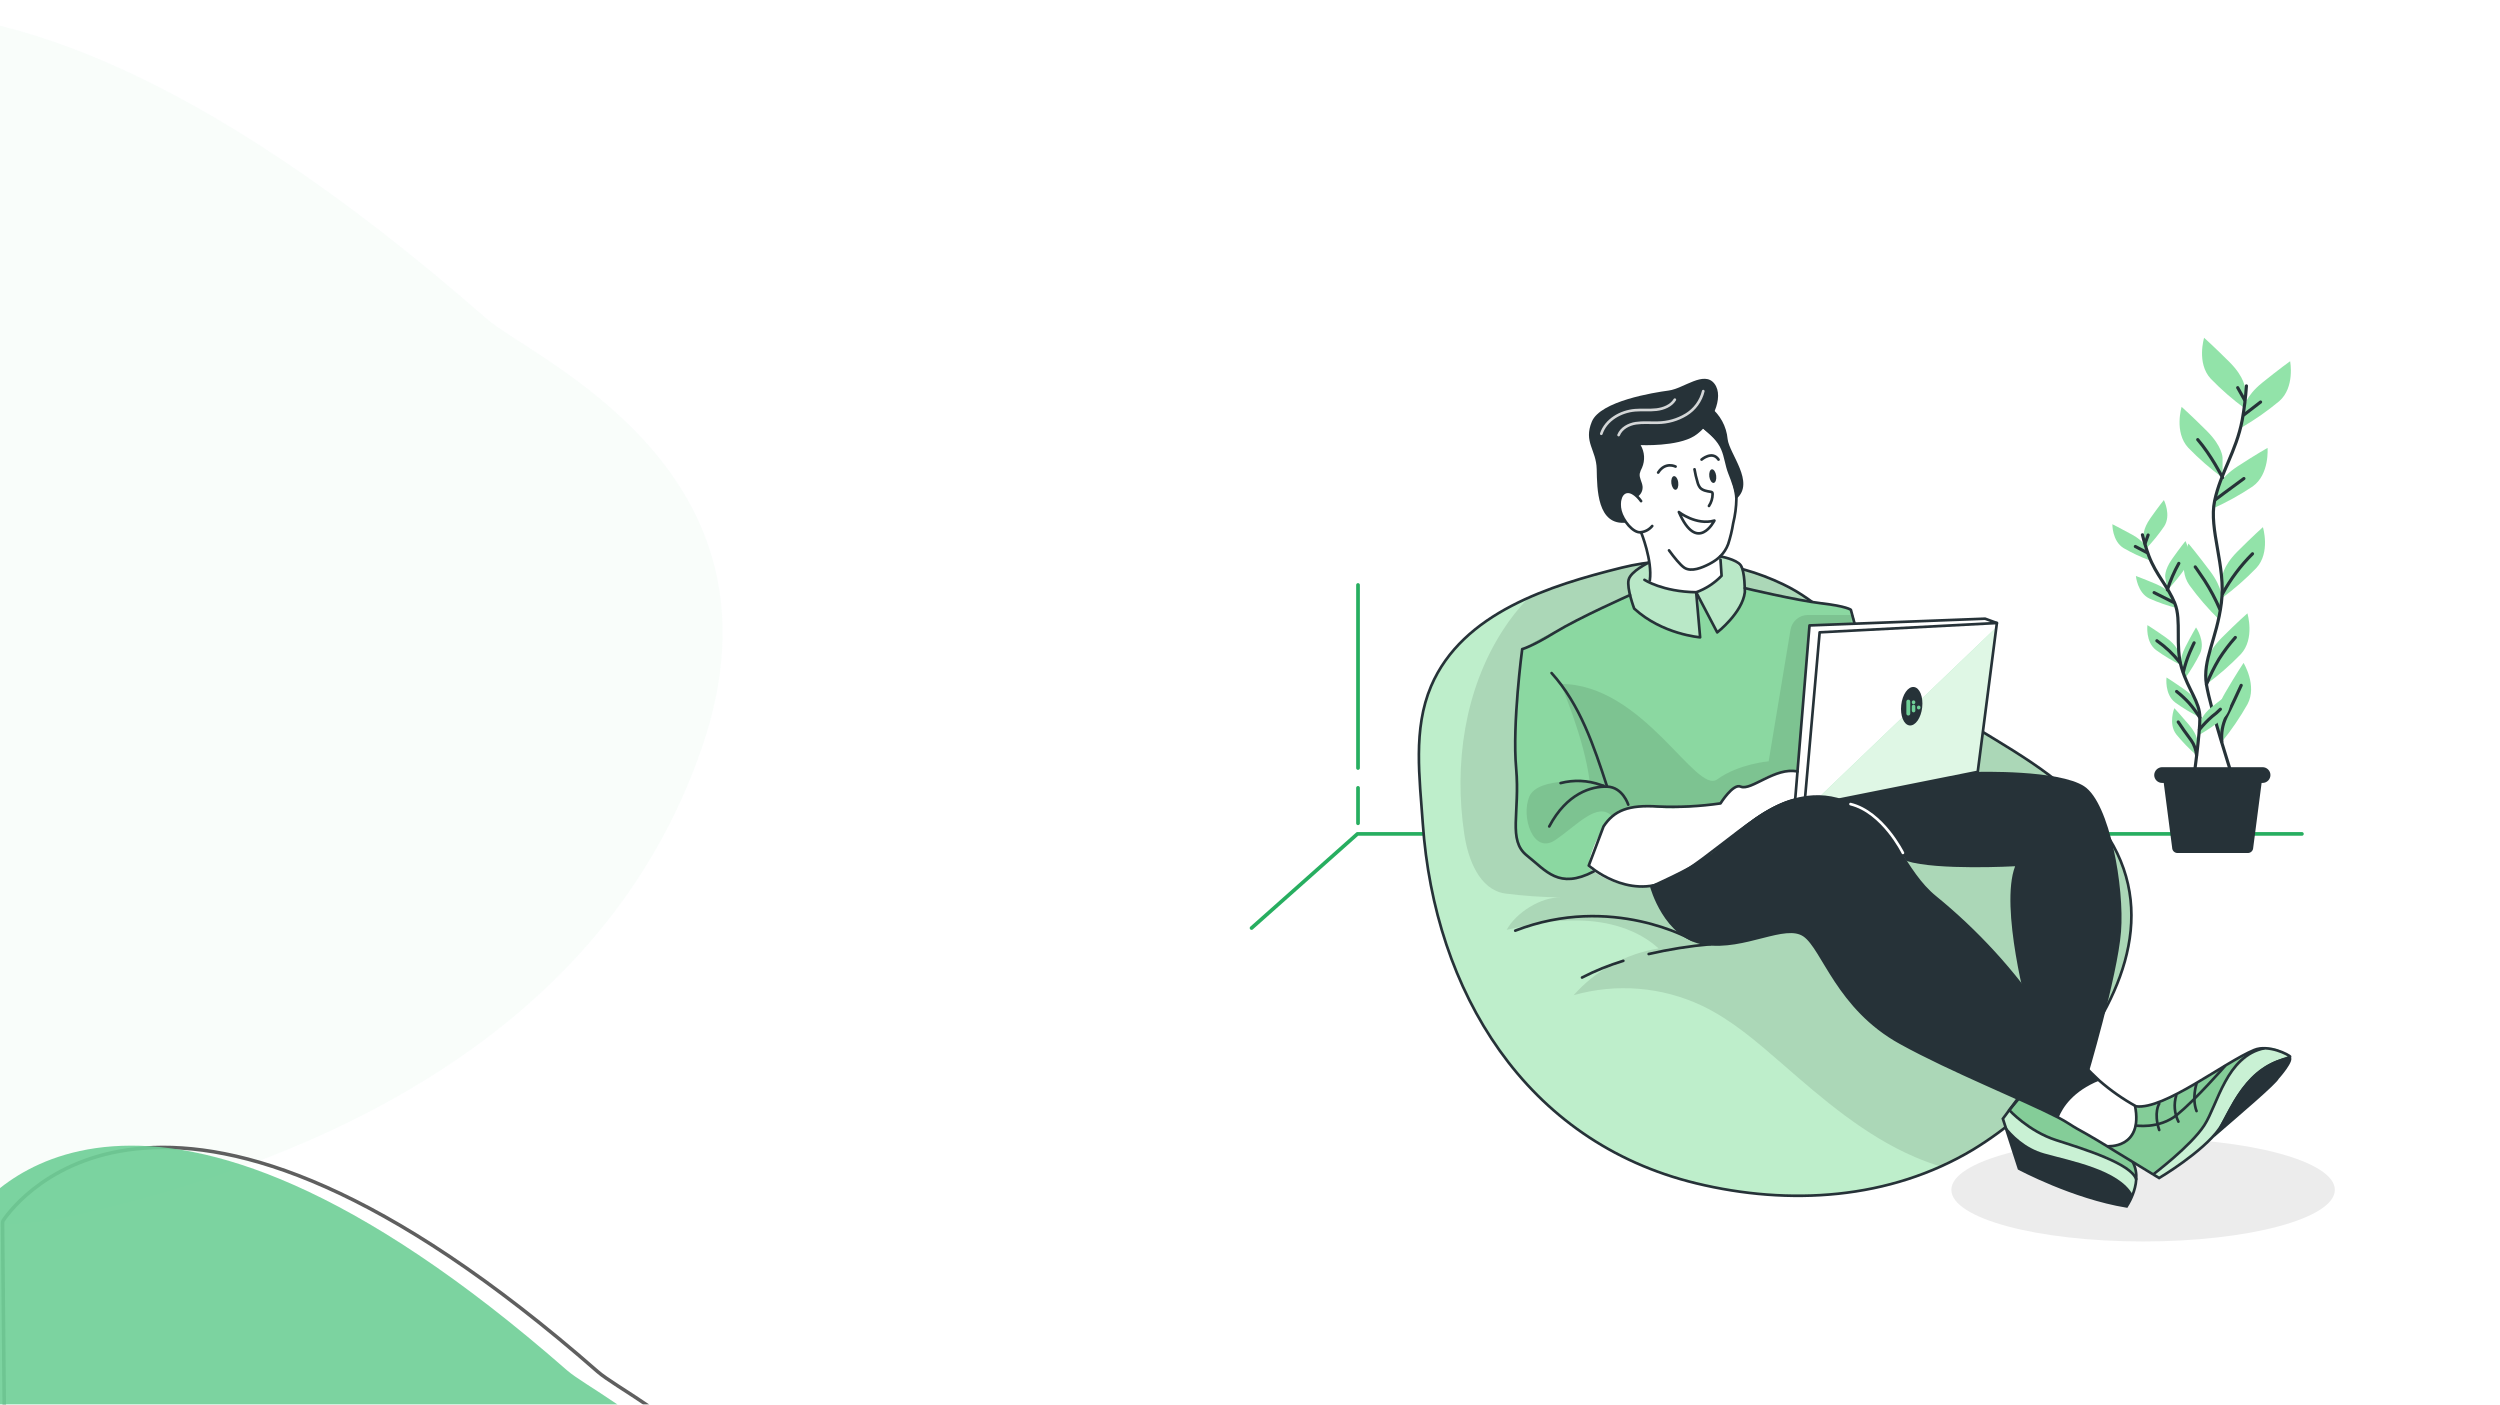 <svg width="1415" height="795" viewBox="0 0 1415 795" fill="none" xmlns="http://www.w3.org/2000/svg">
<g opacity="0.05">
<path opacity="0.91" d="M275.117 180.125C-60.065 -113.596 -178.262 51.47 -186.528 64.05C-186.874 64.577 -186.997 65.124 -186.991 65.754L-183.061 488.638C-181.901 613.457 -81.271 715.781 40.552 688.575C179.056 657.644 341.425 586.378 397.401 422.846C451.187 265.713 301.966 203.652 275.117 180.125Z" fill="#6FCF97"/>
</g>
<g opacity="0.91" filter="url(#filter0_d_1726_7)">
<path d="M317.788 755.867C196.465 649.574 114.184 625.574 61.42 629.374C8.692 633.171 -14.831 664.753 -18.6 670.342C-18.883 670.762 -18.995 671.204 -18.989 671.809L-17.082 876.99C-16.389 951.5 15.183 1020.94 63.579 1064.24C111.946 1107.52 177.093 1124.68 245.14 1094.76C315.219 1063.95 379.206 1013.87 407.059 932.518C416.852 903.915 417.387 879.696 412.423 859.19C407.458 838.677 396.972 821.815 384.625 807.957C372.275 794.096 358.076 783.258 345.711 774.798C340.866 771.483 336.312 768.54 332.257 765.919C331.136 765.194 330.052 764.493 329.011 763.817C324.232 760.71 320.31 758.076 317.788 755.867Z" stroke="#4F4F4F" stroke-width="2"/>
</g>
<g opacity="0.91" filter="url(#filter1_d_1726_7)">
<path d="M300.447 755.115C57.628 542.377 -29.704 658.327 -37.429 669.783C-37.851 670.409 -37.996 671.063 -37.989 671.819L-36.082 876.999C-34.692 1026.54 90.638 1155.87 227.543 1095.68C297.772 1064.8 362.03 1014.55 390.005 932.842C429.397 817.785 320.11 772.342 300.447 755.115Z" fill="#6FCF97"/>
</g>
<path d="M1160.42 97.022C1127.25 115.991 1103.86 147.896 1075.51 173.508C1040.25 205.239 997.335 227.241 950.99 237.348C912.99 245.571 873.287 245.693 836.67 258.628C765.23 283.693 716.302 358.082 715.07 433.717C713.839 509.352 756.87 582.677 820.118 624.142C841.658 638.272 865.239 649.011 890.038 655.986C936.55 669.074 985.874 668.496 1033.94 663.495C1116.96 654.846 1203.99 607.696 1256.33 541.226C1279.66 511.518 1299.37 479.143 1315.06 444.782C1340.98 388.283 1355.7 327.296 1358.41 265.194C1360.61 211.994 1358.41 153.018 1316.2 114.243C1273.99 75.468 1209.89 68.704 1160.42 97.022Z" fill="#F9F9F9" fill-opacity="0.02"/>
<path d="M1213 702.67C1272.94 702.67 1321.52 689.583 1321.52 673.44C1321.52 657.297 1272.94 644.211 1213 644.211C1153.06 644.211 1104.47 657.297 1104.47 673.44C1104.47 689.583 1153.06 702.67 1213 702.67Z" fill="#ECECEC"/>
<path d="M1302.87 471.99H768.301L708.382 525.266" stroke="#27AE60" stroke-width="2.105" stroke-linecap="round" stroke-linejoin="round"/>
<path d="M768.636 434.69V331.102" stroke="#27AE60" stroke-width="2.105" stroke-linecap="round" stroke-linejoin="round"/>
<path d="M768.636 465.971V445.938" stroke="#27AE60" stroke-width="2.105" stroke-linecap="round" stroke-linejoin="round"/>
<path d="M1270.69 219.974C1270.69 219.974 1270.69 213.712 1261.92 204.957C1253.15 196.202 1247.53 191.186 1247.53 191.186C1247.53 191.186 1243.13 205.58 1251.28 214.35C1257.26 220.528 1263.76 226.193 1270.69 231.283V219.974Z" fill="#92E3A9"/>
<path d="M1257.97 259.084C1257.97 259.084 1257.97 252.822 1249.2 244.051C1240.43 235.281 1234.8 230.28 1234.8 230.28C1234.8 230.28 1230.42 244.674 1238.56 253.445C1244.55 259.62 1251.04 265.288 1257.97 270.393V259.084Z" fill="#92E3A9"/>
<path d="M1270.13 230.645C1270.13 230.645 1270.8 224.413 1280.43 216.615C1290.07 208.818 1296.21 204.455 1296.21 204.455C1296.21 204.455 1299.04 219.275 1290.02 227.088C1283.42 232.586 1276.37 237.523 1268.94 241.847L1270.13 230.645Z" fill="#92E3A9"/>
<path d="M1254.76 276.822C1254.76 276.822 1256.08 270.742 1266.48 263.963C1276.88 257.184 1283.43 253.506 1283.43 253.506C1283.43 253.506 1284.69 268.508 1274.95 275.378C1267.8 280.152 1260.27 284.316 1252.43 287.827L1254.76 276.822Z" fill="#92E3A9"/>
<path d="M1257.66 327.15C1257.66 327.15 1257.66 320.887 1266.42 312.132C1275.17 303.377 1280.81 298.361 1280.81 298.361C1280.81 298.361 1285.21 312.77 1277.06 321.526C1271.08 327.712 1264.59 333.382 1257.66 338.474V327.15Z" fill="#92E3A9"/>
<path d="M1257.51 339.446C1257.51 339.446 1258.39 333.245 1250.96 323.334C1243.53 313.424 1238.68 307.648 1238.68 307.648C1238.68 307.648 1232.32 321.328 1239.12 331.117C1244.17 338.069 1249.79 344.588 1255.93 350.603L1257.51 339.446Z" fill="#92E3A9"/>
<path d="M1248.86 375.85C1248.86 375.85 1248.86 369.603 1257.63 360.833C1266.4 352.062 1272.03 347.153 1272.03 347.153C1272.03 347.153 1276.42 361.547 1268.27 370.302C1262.29 376.486 1255.8 382.155 1248.86 387.25V375.85Z" fill="#92E3A9"/>
<path d="M1254.71 408.88C1254.71 408.88 1253.19 402.8 1259.41 392.16C1265.63 381.52 1269.85 375.212 1269.85 375.212C1269.85 375.212 1277.73 388.041 1272.09 398.574C1267.86 406.061 1263.01 413.179 1257.59 419.854L1254.71 408.88Z" fill="#92E3A9"/>
<path d="M1271.48 218.424C1271.04 224.938 1270.24 231.424 1269.08 237.85C1265.61 255.755 1256.92 267.307 1253.48 283.45C1250.05 299.592 1259.97 320.462 1257.31 341.21C1254.65 361.958 1246.55 373.525 1248.83 387.387C1251.11 401.25 1263.27 438.763 1263.27 438.763" stroke="#263238" stroke-width="1.79" stroke-linecap="round" stroke-linejoin="round"/>
<path d="M1270.05 234.81L1279.49 227.544" stroke="#263238" stroke-width="1.79" stroke-linecap="round" stroke-linejoin="round"/>
<path d="M1270.48 226.465L1266.54 219.427" stroke="#263238" stroke-width="1.79" stroke-linecap="round" stroke-linejoin="round"/>
<path d="M1254.02 282.72C1254.02 282.72 1261.92 276.777 1270.05 270.849" stroke="#263238" stroke-width="1.79" stroke-linecap="round" stroke-linejoin="round"/>
<path d="M1257.97 270.317C1257.97 270.317 1251.37 257.397 1243.91 248.824" stroke="#263238" stroke-width="1.79" stroke-linecap="round" stroke-linejoin="round"/>
<path d="M1257.97 336.057C1262.5 327.74 1268.2 320.121 1274.92 313.439" stroke="#263238" stroke-width="1.79" stroke-linecap="round" stroke-linejoin="round"/>
<path d="M1256.43 344.842C1254.01 339.187 1251.12 333.742 1247.8 328.563C1243.24 321.754 1242.51 320.872 1242.51 320.872" stroke="#263238" stroke-width="1.79" stroke-linecap="round" stroke-linejoin="round"/>
<path d="M1248.86 387.372C1250.87 382.395 1253.25 377.578 1255.99 372.962C1258.73 368.665 1261.81 364.598 1265.2 360.802" stroke="#263238" stroke-width="1.79" stroke-linecap="round" stroke-linejoin="round"/>
<path d="M1257.57 419.778C1257.11 415.029 1257.93 410.243 1259.94 405.916C1263.24 399.547 1266.97 391.187 1268.52 387.904" stroke="#263238" stroke-width="1.79" stroke-linecap="round" stroke-linejoin="round"/>
<path d="M1213.29 303.605C1213.29 303.605 1212.61 299.698 1217.16 293.238C1221.7 286.778 1224.76 283.024 1224.76 283.024C1224.76 283.024 1229.06 291.566 1224.91 297.95C1221.82 302.468 1218.37 306.719 1214.57 310.658L1213.29 303.605Z" fill="#92E3A9"/>
<path d="M1225.52 326.8C1225.52 326.8 1224.83 322.863 1229.38 316.418C1233.92 309.974 1236.98 306.219 1236.98 306.219C1236.98 306.219 1241.28 314.777 1237.13 321.146C1234.05 325.667 1230.59 329.918 1226.79 333.853L1225.52 326.8Z" fill="#92E3A9"/>
<path d="M1214.8 310.232C1214.8 310.232 1213.74 306.402 1206.82 302.632C1199.9 298.862 1195.6 296.704 1195.6 296.704C1195.6 296.704 1195.43 306.234 1201.96 310.232C1206.69 312.964 1211.65 315.293 1216.78 317.194L1214.8 310.232Z" fill="#92E3A9"/>
<path d="M1229.45 337.516C1229.45 337.516 1227.93 333.822 1220.7 330.737C1213.46 327.651 1208.92 326.025 1208.92 326.025C1208.92 326.025 1209.75 335.555 1216.64 338.808C1221.64 341.025 1226.81 342.82 1232.11 344.174L1229.45 337.516Z" fill="#92E3A9"/>
<path d="M1233.1 369.36C1233.1 369.36 1232.42 365.438 1225.97 360.894C1219.53 356.349 1215.44 353.81 1215.44 353.81C1215.44 353.81 1214.25 363.341 1220.32 367.931C1224.74 371.142 1229.42 373.974 1234.32 376.398L1233.1 369.36Z" fill="#92E3A9"/>
<path d="M1234.51 377.097C1234.51 377.097 1233.28 373.312 1236.87 366.29C1240.46 359.267 1242.95 355.118 1242.95 355.118C1242.95 355.118 1248.42 362.961 1245.23 369.877C1242.8 374.785 1239.96 379.483 1236.75 383.922L1234.51 377.097Z" fill="#92E3A9"/>
<path d="M1245.52 408.758C1245.52 408.758 1245.97 404.806 1252.15 399.897C1258.32 394.987 1262.25 392.297 1262.25 392.297C1262.25 392.297 1263.99 401.721 1258.2 406.676C1253.97 410.135 1249.46 413.236 1244.71 415.948L1245.52 408.758Z" fill="#92E3A9"/>
<path d="M1243.89 399C1243.89 399 1243.21 395.063 1236.76 390.518C1230.32 385.974 1226.25 383.45 1226.25 383.45C1226.25 383.45 1225.06 392.981 1231.11 397.571C1235.54 400.78 1240.22 403.612 1245.12 406.038L1243.89 399Z" fill="#92E3A9"/>
<path d="M1243.8 420.341C1243.8 420.341 1244.15 416.358 1239.06 410.339C1233.97 404.32 1230.67 400.809 1230.67 400.809C1230.67 400.809 1227.11 409.701 1231.81 415.705C1235.28 419.939 1239.09 423.879 1243.21 427.485L1243.8 420.341Z" fill="#92E3A9"/>
<path d="M1212.61 302.693C1213.6 306.734 1214.81 310.718 1216.24 314.625C1220.35 325.462 1227.04 331.77 1230.96 341.529C1234.88 351.287 1230.96 365.438 1234.83 378.161C1238.71 390.883 1245.09 397.222 1245.14 406.205C1245.18 415.188 1241.72 440.01 1241.72 440.01" stroke="#263238" stroke-width="1.79" stroke-linecap="round" stroke-linejoin="round"/>
<path d="M1215.3 312.831L1208.6 309.32" stroke="#263238" stroke-width="1.79" stroke-linecap="round" stroke-linejoin="round"/>
<path d="M1214.11 307.648L1215.83 302.814" stroke="#263238" stroke-width="1.79" stroke-linecap="round" stroke-linejoin="round"/>
<path d="M1230.56 341.118C1230.56 341.118 1224.95 338.261 1219.22 335.418" stroke="#263238" stroke-width="1.79" stroke-linecap="round" stroke-linejoin="round"/>
<path d="M1226.73 333.853C1228.38 328.65 1230.55 323.628 1233.22 318.866" stroke="#263238" stroke-width="1.79" stroke-linecap="round" stroke-linejoin="round"/>
<path d="M1233.87 375.014C1230.13 370.292 1225.73 366.135 1220.8 362.672" stroke="#263238" stroke-width="1.79" stroke-linecap="round" stroke-linejoin="round"/>
<path d="M1235.79 380.365C1236.68 376.567 1237.88 372.85 1239.39 369.254C1241.51 364.466 1241.87 363.842 1241.87 363.842" stroke="#263238" stroke-width="1.79" stroke-linecap="round" stroke-linejoin="round"/>
<path d="M1244.85 412.984C1247.02 410.282 1249.44 407.78 1252.05 405.506C1253.72 404.27 1255.29 402.903 1256.74 401.417" stroke="#263238" stroke-width="1.79" stroke-linecap="round" stroke-linejoin="round"/>
<path d="M1245.14 406.205C1243.32 403.305 1241.29 400.546 1239.06 397.951C1236.88 395.567 1234.5 393.366 1231.96 391.37" stroke="#263238" stroke-width="1.79" stroke-linecap="round" stroke-linejoin="round"/>
<path d="M1243.24 427.485C1243 424.442 1241.95 421.52 1240.2 419.018C1237.43 415.37 1234.12 410.537 1232.87 408.637" stroke="#263238" stroke-width="1.79" stroke-linecap="round" stroke-linejoin="round"/>
<path d="M1272.39 482.813H1232.48C1231.68 482.813 1230.92 482.503 1230.35 481.949C1229.79 481.396 1229.46 480.642 1229.44 479.849L1223.71 435.678H1281.04L1275.31 479.849C1275.29 480.621 1274.98 481.358 1274.44 481.908C1273.9 482.459 1273.16 482.782 1272.39 482.813Z" fill="#263238"/>
<path d="M1280.58 443.141H1223.77C1222.58 443.145 1221.45 442.68 1220.61 441.848C1219.77 441.016 1219.29 439.885 1219.28 438.702C1219.3 437.522 1219.78 436.395 1220.61 435.559C1221.45 434.722 1222.57 434.242 1223.75 434.218H1280.58C1281.17 434.216 1281.76 434.331 1282.3 434.554C1282.84 434.778 1283.34 435.107 1283.75 435.522C1284.17 435.937 1284.5 436.43 1284.73 436.974C1284.95 437.517 1285.07 438.099 1285.07 438.687C1285.07 439.274 1284.95 439.855 1284.72 440.396C1284.5 440.938 1284.17 441.429 1283.75 441.843C1283.33 442.256 1282.84 442.584 1282.3 442.806C1281.75 443.029 1281.17 443.143 1280.58 443.141Z" fill="#263238"/>
<path d="M1166.6 607.635C1152.45 624.654 1135.59 639.215 1116.69 650.727C1110.8 654.251 1104.71 657.428 1098.45 660.242C1055.26 679.653 1006.04 680.914 960.019 669.758C863.24 646.304 811.895 560.88 805.374 466.047C803.626 440.42 799.704 412.741 810.086 388.36C820.468 363.979 841.459 348.84 865.201 338.322C882.438 330.646 901.058 325.493 917.976 321.282C948.592 313.719 980.886 317.051 1009.31 330.706C1029.21 340.146 1043.38 356.546 1060.11 370.363C1061.88 371.822 1063.67 373.277 1065.46 374.726C1082.37 388.333 1100.14 400.828 1118.66 412.133C1146.8 429.294 1175.6 445.482 1193.58 474.301C1222.26 520.235 1198.07 570.243 1166.6 607.635Z" fill="#92E3A9"/>
<path opacity="0.4" d="M1166.6 607.635C1152.45 624.654 1135.59 639.215 1116.69 650.727C1110.8 654.251 1104.71 657.428 1098.45 660.242C1055.26 679.653 1006.04 680.914 960.019 669.758C863.24 646.304 811.895 560.88 805.374 466.047C803.626 440.42 799.704 412.741 810.086 388.36C820.468 363.979 841.459 348.84 865.201 338.322C882.438 330.646 901.058 325.493 917.976 321.282C948.592 313.719 980.886 317.051 1009.31 330.706C1029.21 340.146 1043.38 356.546 1060.11 370.363C1061.88 371.822 1063.67 373.277 1065.46 374.726C1082.37 388.333 1100.14 400.828 1118.66 412.133C1146.8 429.294 1175.6 445.482 1193.58 474.301C1222.26 520.235 1198.07 570.243 1166.6 607.635Z" fill="white"/>
<path d="M1065.4 374.726C1063.61 373.287 1061.82 371.827 1060.05 370.348C1043.33 356.501 1029.13 340.146 1009.25 330.706C980.823 317.059 948.531 313.727 917.915 321.282C877.681 331.269 827.779 346.651 809.995 388.375C799.613 412.695 803.535 440.42 805.298 466.047C811.895 560.88 863.241 646.304 960.019 669.758C1012.67 682.526 1069.46 679.03 1116.69 650.727C1135.59 639.215 1152.45 624.654 1166.6 607.635C1198.07 570.243 1222.26 520.235 1193.61 474.301C1175.65 445.421 1146.84 429.294 1118.69 412.133C1100.14 400.831 1082.34 388.336 1065.4 374.726V374.726Z" stroke="#263238" stroke-width="1.52" stroke-miterlimit="10"/>
<path d="M918.797 543.826C910.739 546.264 902.92 549.429 895.434 553.28" stroke="#263238" stroke-width="1.52" stroke-linecap="round" stroke-linejoin="round"/>
<path d="M968.121 534.432C956.35 535.451 944.668 537.305 933.161 539.98" stroke="#263238" stroke-width="1.52" stroke-linecap="round" stroke-linejoin="round"/>
<path d="M957.86 532C957.86 532 912.443 505.582 857.632 526.756" stroke="#263238" stroke-width="1.52" stroke-linecap="round" stroke-linejoin="round"/>
<path opacity="0.1" d="M1166.6 607.635C1152.45 624.654 1135.59 639.215 1116.69 650.727C1110.8 654.251 1104.71 657.428 1098.45 660.242C1093.5 658.729 1088.65 656.948 1083.9 654.907C1055.54 642.747 1031.73 622.182 1008.48 601.905C994.447 589.745 980.19 577.281 963.394 569.27C940.681 558.531 914.841 556.403 890.677 563.282C903.175 549.176 920.166 539.826 938.77 536.818C926.762 525.89 910.057 521.299 893.823 521.01C877.59 520.722 868.652 522.713 852.783 526.27C858.088 516.511 872.163 507.68 883.275 507.938C872.712 507.798 862.166 507.052 851.689 505.704C837.355 503.394 830.941 486.522 828.798 472.173C822.87 432.653 828.874 390.564 850.443 356.972C854.713 350.272 859.653 344.023 865.187 338.322C882.423 330.646 901.043 325.493 917.961 321.282C948.577 313.719 980.871 317.051 1009.3 330.706C1029.19 340.146 1043.36 356.546 1060.1 370.363C1061.87 371.822 1063.65 373.277 1065.45 374.726C1082.35 388.333 1100.12 400.828 1118.65 412.133C1146.78 429.294 1175.59 445.482 1193.57 474.301C1222.27 520.235 1198.07 570.243 1166.6 607.635Z" fill="black"/>
<path d="M1182.44 606.48C1190.96 613.565 1199.88 620.162 1209.15 626.24C1227.22 627.456 1219.12 649.298 1219.12 649.298L1203.64 659.254C1203.64 659.254 1177.15 638.202 1162.68 631.378C1148.21 624.553 1182.44 606.48 1182.44 606.48Z" fill="white"/>
<path opacity="0.3" d="M1054.02 376.504C1054.02 376.504 1051.54 351.986 1047.59 345.101L987.577 332.88V328.229C987.577 328.229 988.96 320.142 975.584 315.081C962.208 310.019 934.331 316.601 927.141 322.042C919.952 327.484 922.581 336.847 922.581 336.847C922.581 336.847 898.413 349.053 887.561 353.704C878.677 357.803 870.016 362.369 861.614 367.384C861.614 367.384 856.689 423.746 857.662 436.833C858.635 449.92 856.872 462.232 857.997 469.482C859.121 476.733 860.003 480.852 867.603 487.023C875.203 493.194 882.119 502.223 902.046 493.27L899.265 491.066L1030.44 446.88L1054.02 376.504Z" fill="black"/>
<path d="M1054.02 376.504C1054.02 376.504 1051.54 351.986 1047.59 345.101L987.577 332.88V328.229C987.577 328.229 988.96 320.142 975.584 315.081C962.208 310.019 934.331 316.601 927.141 322.042C919.952 327.484 922.581 336.847 922.581 336.847C922.581 336.847 898.413 349.053 887.561 353.704C878.677 357.803 870.016 362.369 861.614 367.384C861.614 367.384 856.689 423.746 857.662 436.833C858.635 449.92 856.872 462.232 857.997 469.482C859.121 476.733 860.003 480.852 867.603 487.023C875.203 493.194 882.119 502.223 902.046 493.27L899.265 491.066L1030.44 446.88L1054.02 376.504Z" fill="#92E3A9"/>
<path opacity="0.05" d="M1054.02 376.504C1054.02 376.504 1051.54 351.986 1047.59 345.101L987.577 332.88V328.229C987.577 328.229 988.96 320.142 975.584 315.081C962.208 310.019 934.331 316.601 927.141 322.042C919.952 327.484 922.581 336.847 922.581 336.847C922.581 336.847 898.413 349.053 887.561 353.704C878.677 357.803 870.016 362.369 861.614 367.384C861.614 367.384 856.689 423.746 857.662 436.833C858.635 449.92 856.872 462.232 857.997 469.482C859.121 476.733 860.003 480.852 867.603 487.023C875.203 493.194 882.119 502.223 902.046 493.27L899.265 491.066L1030.44 446.88L1054.02 376.504Z" fill="black"/>
<path opacity="0.1" d="M1048.38 348.08H1023.27C1020.91 348.084 1018.62 348.924 1016.82 350.452C1015.02 351.98 1013.82 354.096 1013.43 356.425L1001.06 430.905C1001.06 430.905 984.02 432.318 971.951 441.119C959.883 449.92 930.197 387.129 883.29 387.098C883.29 387.098 896.787 417.954 899.782 442.578C899.782 442.578 870.461 439.386 865.597 450.862C860.733 462.338 867.801 483.846 880.204 475.517C892.607 467.187 904.281 453.294 912.565 462.08C920.849 470.866 957.861 475.593 957.861 475.593L1014.82 446.88L1036.9 436.498L1048.38 348.08Z" fill="black"/>
<path opacity="0.4" d="M968.653 311.159C968.653 311.159 982.91 315.111 985.221 319.899C987.531 324.687 987.288 336.802 987.288 336.802C983.828 344.898 978.586 352.11 971.951 357.899L961.311 336.802L962.269 360.726C962.269 360.726 942.083 357.367 933.51 350.922L924.953 344.462C924.953 344.462 921.259 332.302 921.791 328.183C922.323 324.064 937.721 315.704 937.721 315.704L968.653 311.159Z" fill="white"/>
<path d="M1206.14 680.078C1205.74 679.212 1211.99 668.177 1207.09 656.944C1202.2 645.711 1194.4 650.043 1194.4 650.043C1194.4 650.043 1172.2 635.907 1162.86 631.438C1156.14 628.061 1149.66 624.211 1143.48 619.917L1133.62 633.202L1142.74 661.413L1206.14 680.078Z" fill="#92E3A9"/>
<path d="M1193.6 649.359L1222.11 666.778C1222.11 666.778 1242.16 653.919 1251.72 645.042C1261.28 636.166 1282.76 617.257 1282.76 617.257L1296.44 598.85C1296.44 598.85 1286.96 587.115 1271.15 596.539C1250.72 608.699 1225.81 626.362 1209.19 626.194C1209.19 626.194 1212.46 646.608 1193.7 649.359" fill="#92E3A9"/>
<path d="M963.819 237.47C963.819 237.47 976.755 257.047 979.111 263.386C981.467 269.724 983.367 279.102 982.895 283.617C982.424 288.131 977.682 312.314 975.295 313.014L973 315.613L974.52 325.858C974.52 325.858 964.397 343.353 934.635 330.524C934.635 330.524 933.48 310.095 929.863 303.681C926.245 297.266 920.834 304.897 915.407 286.368C909.981 267.839 927.263 248.368 927.263 248.368L963.819 237.47Z" fill="white"/>
<path opacity="0.5" d="M1284.02 593.134C1284.02 593.134 1269.35 595.688 1264.6 604.367C1259.84 613.046 1250.7 629.174 1247.59 636.971C1244.47 644.769 1218.71 663.602 1218.71 663.602L1222.13 666.778C1222.13 666.778 1243.1 653.813 1255.77 641.486C1268.43 629.158 1296.35 598.15 1296.35 598.15C1296.35 598.15 1294.34 596.159 1284.02 593.134Z" fill="white"/>
<path opacity="0.5" d="M1137.25 628.322L1133.62 633.202L1144.77 656.336L1206.14 678.391L1208.98 669.408C1208.98 669.408 1209.92 660.288 1188.38 653.357C1166.85 646.426 1153.71 641.85 1147.59 637.093C1141.46 632.335 1137.25 628.322 1137.25 628.322Z" fill="white"/>
<path d="M934.681 456.502C934.681 456.502 915.894 453.674 907.123 469.042C898.353 484.409 899.25 491.066 899.25 491.066C899.25 491.066 911.668 502.345 928.738 501.706C945.807 501.068 970.659 481.521 978.761 475.152C986.863 468.783 1007.29 450.558 1021.23 454.328L1022.75 441.15C1022.75 441.15 1021.38 435.237 1009.46 436.833C997.548 438.429 992.867 445.223 989.021 445.223C985.175 445.223 981.543 441.53 973.821 454.723C973.806 454.723 946.704 459.526 934.681 456.502Z" fill="white"/>
<path d="M959.092 265.62C959.492 268.083 960.061 270.516 960.794 272.901C961.069 274.065 961.587 275.158 962.314 276.108C963.743 277.628 966.053 278.023 968.166 278.342C968.515 278.367 968.846 278.506 969.109 278.738C969.279 279.01 969.359 279.329 969.337 279.65C969.324 282.044 968.605 284.381 967.269 286.368" stroke="#263238" stroke-width="1.52" stroke-linecap="round" stroke-linejoin="round"/>
<path opacity="0.1" d="M1149.85 612.56L1137.25 628.262C1137.25 628.262 1151.08 641.045 1165.4 645.787C1179.72 650.53 1204.78 659.467 1208.98 666.353L1207.37 658.16C1207.37 658.16 1168.17 634.114 1159.17 628.368C1156.51 626.623 1154.28 624.29 1152.67 621.549C1151.05 618.808 1150.09 615.733 1149.85 612.56Z" fill="black"/>
<path opacity="0.1" d="M1193.6 649.359L1218.69 663.602C1218.69 663.602 1231.08 655.12 1237.16 648.873C1243.24 642.626 1250.73 635.694 1255.4 621.695C1261.77 602.346 1280.01 593.134 1280.01 593.134C1280.01 593.134 1254.64 605.082 1241.43 614.414C1228.22 623.747 1215.35 627.699 1207.87 627.061C1207.79 627.106 1213.8 646.106 1193.6 649.359Z" fill="black"/>
<path d="M950.246 289.818C950.246 289.818 960.111 297.555 970.355 294.652C970.355 294.652 960.688 313.804 950.246 289.818Z" fill="white" stroke="#263238" stroke-width="1.52" stroke-linecap="round" stroke-linejoin="round"/>
<path d="M949.881 273.098C950.17 275.226 949.516 277.066 948.452 277.218C947.388 277.37 946.278 275.698 945.99 273.615C945.701 271.533 946.339 269.648 947.418 269.496C948.498 269.344 949.653 270.97 949.881 273.098Z" fill="#263238"/>
<path d="M971.358 269.222C971.632 271.366 970.994 273.205 969.93 273.342C968.866 273.478 967.741 271.822 967.467 269.754C967.194 267.687 967.817 265.772 968.896 265.635C969.975 265.498 971.07 267.094 971.358 269.222Z" fill="#263238"/>
<path d="M948.361 264.07C948.361 264.07 942.615 261.106 938.526 267.459" stroke="#263238" stroke-width="1.52" stroke-linecap="round" stroke-linejoin="round"/>
<path d="M963.089 260.118C963.089 260.118 969.169 254.904 972.68 260.118" stroke="#263238" stroke-width="1.52" stroke-linecap="round" stroke-linejoin="round"/>
<path d="M928.844 283.632C928.844 283.632 925.15 278.175 921.244 278.342C917.337 278.51 915.787 283.982 917.185 289.271C918.584 294.561 924.405 301.948 928.813 301.249C931.3 300.928 933.568 299.666 935.152 297.722" stroke="#263238" stroke-width="1.52" stroke-linecap="round" stroke-linejoin="round"/>
<path d="M964.26 241.878C968.409 245.328 972.802 249.082 974.9 254.159C976.754 258.476 977.165 263.279 978.867 267.642C980.676 272.308 982.652 277.187 982.804 282.279C982.723 286.99 982.106 291.677 980.965 296.248C980.333 300.212 979.393 304.12 978.153 307.937C976.101 313.394 972.316 316.753 967.239 319.337C963.545 321.222 957.389 323.897 953.392 321.374C951.066 319.854 947.57 315.506 944.667 311.509" stroke="#263238" stroke-width="1.52" stroke-linecap="round" stroke-linejoin="round"/>
<path d="M928.844 301.249C928.844 301.249 935.38 317.27 933.799 328.533" stroke="#263238" stroke-width="1.52" stroke-linecap="round" stroke-linejoin="round"/>
<path d="M927.172 280.942C928.042 280.298 928.731 279.441 929.173 278.453C929.615 277.465 929.795 276.38 929.695 275.302C929.452 272.84 927.75 270.56 928.084 268.098C928.364 266.918 928.804 265.783 929.391 264.723C930.277 262.678 930.666 260.453 930.529 258.229C930.392 256.005 929.731 253.845 928.601 251.925C928.601 251.925 949.364 252.898 959.092 246.711C968.82 240.525 976.238 224.702 970.355 217.147C964.473 209.593 953.012 219.898 944.515 221.038C936.019 222.178 905.801 226.997 900.983 238.64C896.164 250.283 903.506 254.463 903.734 265.574C903.962 276.686 903.962 297.738 920.575 295.807C920.575 295.807 914.359 287.766 918.675 279.482C921.609 276.002 927.172 280.942 927.172 280.942Z" fill="#263238"/>
<path d="M967.892 230.28C970.712 232.476 973.049 235.228 974.759 238.366C976.469 241.504 977.516 244.96 977.833 248.52C978.76 256.85 993.535 273.038 982.879 282.264C982.879 282.264 980.402 272.46 978.943 267.626C977.483 262.793 975.614 253.946 973.167 250.906C970.719 247.866 957.739 237.226 957.739 237.226L967.892 230.28Z" fill="#263238"/>
<path d="M930.759 328.183C930.759 328.183 941.004 334.932 960.034 335.206L962.268 360.726C962.268 360.726 940.867 359.1 924.952 344.462C924.952 344.462 920.651 333.078 921.791 328.183C922.931 323.289 933.16 318.44 933.16 318.44" stroke="#263238" stroke-width="1.52" stroke-linecap="round" stroke-linejoin="round"/>
<path d="M973.805 316.768L974.413 325.888C970.401 330.067 965.481 333.265 960.034 335.236L971.951 357.93C971.951 357.93 986.163 346.864 987.576 335.236C987.576 335.236 987.698 323.334 985.22 319.93C982.743 316.525 973.714 314.929 973.714 314.929" stroke="#263238" stroke-width="1.52" stroke-linecap="round" stroke-linejoin="round"/>
<path opacity="0.8" d="M916.136 246.24C917.656 242.425 921.821 240.16 925.88 239.552C929.938 238.944 934.103 239.37 938.207 239.263C943.89 239.217 949.455 237.642 954.319 234.703C956.735 233.232 958.838 231.298 960.508 229.013C962.177 226.729 963.379 224.138 964.047 221.388" stroke="white" stroke-width="1.52" stroke-linecap="round" stroke-linejoin="round"/>
<path opacity="0.8" d="M906.332 245.495C908.901 237.698 917.231 232.879 925.423 232.195C929.482 231.846 933.586 232.317 937.583 231.846C941.581 231.374 945.837 229.702 947.95 226.222" stroke="white" stroke-width="1.52" stroke-linecap="round" stroke-linejoin="round"/>
<path d="M902.016 493.27C882.256 503.515 875.233 492.966 864.229 484.242C853.224 475.517 860.444 459.922 858.149 434.918C855.853 409.914 861.569 367.384 861.569 367.384C861.569 367.384 866.493 366.259 880.158 357.899C893.823 349.539 922.581 336.802 922.581 336.802" stroke="#263238" stroke-width="1.52" stroke-linecap="round" stroke-linejoin="round"/>
<path d="M921.593 455.422C921.593 455.422 918.462 445.497 909.616 445.238C900.769 444.98 886.816 448.962 876.875 467.765" stroke="#263238" stroke-width="1.52" stroke-linecap="round" stroke-linejoin="round"/>
<path d="M907.594 444.646C907.044 444.61 906.505 444.481 905.998 444.266C898.705 441.641 890.79 441.281 883.289 443.232" stroke="#263238" stroke-width="1.52" stroke-linecap="round" stroke-linejoin="round"/>
<path d="M878.198 380.958C894.294 398.742 902.138 422.271 909.57 445.071" stroke="#263238" stroke-width="1.52" stroke-linecap="round" stroke-linejoin="round"/>
<path d="M987.577 332.88C987.577 332.88 1016.76 339.842 1031.02 341.498C1045.28 343.155 1047.59 345.146 1047.59 345.146L1050.25 355.087" stroke="#263238" stroke-width="1.52" stroke-linecap="round" stroke-linejoin="round"/>
<path d="M1123.57 350.178L1024.18 353.993L1016.06 456.213H1033.09L1119.39 436.894L1130.24 352.625L1123.57 350.178Z" fill="white"/>
<path d="M1021.23 459.238L1129.94 355.042L1119.39 436.894L1021.23 459.238Z" fill="#92E3A9"/>
<path opacity="0.7" d="M1021.23 459.238L1129.94 355.042L1119.39 436.894L1021.23 459.238Z" fill="white"/>
<path d="M1021.23 456.502L1029.92 357.899L1130.24 352.625L1119.39 436.894L1021.23 456.502Z" stroke="#263238" stroke-width="1.52" stroke-linecap="round" stroke-linejoin="round"/>
<path d="M1087.96 400.398C1087.29 406.402 1084.08 410.962 1080.8 410.598C1077.51 410.233 1075.42 405.05 1076.09 399.046C1076.75 393.042 1079.98 388.482 1083.26 388.846C1086.54 389.211 1088.64 394.394 1087.96 400.398Z" fill="#263238"/>
<path d="M1119.39 436.894C1119.39 436.894 1165.33 435.586 1179.69 445.071C1194.05 454.556 1202.49 502.117 1200.5 527.379C1198.51 552.642 1181.18 610.614 1181.18 610.614L1147.98 573.04C1147.98 573.04 1131.63 513.578 1140.55 490.291C1140.55 490.291 1096.47 492.769 1079.11 487.327C1079.11 487.327 1063.56 461.867 1036.9 453.446L1119.39 436.894Z" fill="#263238"/>
<path d="M1188.19 611.602C1176.4 600.595 1165.81 588.367 1156.6 575.122C1140.53 550.301 1118.33 526.482 1095.48 507.893C1077.07 492.966 1072.91 468.646 1050.2 456.441C1012.58 436.27 980.052 476.353 967.892 484.47C955.732 492.586 934.68 501.782 934.68 501.782C934.68 501.782 942.372 530.662 964.959 534.082C987.546 537.502 1010.39 521.922 1021.2 529.446C1032.01 536.97 1040 570.562 1075.69 590.246C1104.86 606.328 1144.61 622.014 1165.11 632.594C1169.67 634.965 1173.08 637.458 1175.66 638.871C1182.74 642.732 1190.31 647.277 1197.46 651.776L1222.07 666.763C1222.07 666.763 1246.77 652.156 1256.25 638.689C1257.51 636.88 1260.14 632.062 1262.61 627.41C1267.97 617.242 1274.77 608.122 1284.17 603.09C1290.68 599.579 1296.47 598.53 1296.33 598.166C1295.71 597.01 1283.92 590.976 1275.91 594.274C1258.94 601.282 1225.03 628.201 1209.03 626.194C1201.58 622.084 1194.59 617.192 1188.19 611.602V611.602Z" stroke="#263238" stroke-width="1.52" stroke-miterlimit="10"/>
<path d="M1188.19 611.602C1173.4 617.576 1167.44 626.802 1165.16 632.609C1144.65 621.969 1104.91 606.343 1075.74 590.262C1040.05 570.502 1032.11 536.97 1021.24 529.462C1010.38 521.953 987.516 537.578 965.004 534.098C942.493 530.617 934.68 501.767 934.68 501.767C934.68 501.767 955.748 492.647 967.908 484.53C980.068 476.414 1008.11 436.316 1050.2 456.502C1073.44 467.643 1077.07 492.982 1095.48 507.954C1118.28 526.482 1140.53 550.362 1156.6 575.183C1165.78 588.426 1176.37 600.637 1188.19 611.602Z" fill="#263238"/>
<path d="M1077.04 482.737C1077.04 482.737 1065.66 459.602 1047.4 455.118" stroke="white" stroke-width="1.52" stroke-linecap="round" stroke-linejoin="round"/>
<path d="M1017.37 436.681C1004.81 433.945 991.027 447.822 985.221 445.223C980.904 443.293 973.805 454.723 973.805 454.723C962.121 456.41 950.306 457.006 938.511 456.502C921.593 455.422 913.583 458.721 907.594 467.765L899.234 489.911C899.234 489.911 921.289 509.671 944.834 498.165C968.379 486.658 999.661 451.942 1021.21 452.063" stroke="#263238" stroke-width="1.52" stroke-linecap="round" stroke-linejoin="round"/>
<path d="M1192.64 648.766C1192.64 648.766 1213.25 650.454 1208.42 625.83" stroke="#263238" stroke-width="1.52" stroke-miterlimit="10"/>
<path d="M1289.77 610.614C1288.25 613.654 1269.35 629.736 1253.08 643.796C1253.08 643.583 1257.64 634.995 1259.52 631.332C1263.85 623.246 1275.04 601.069 1296.33 598.15C1299.36 599.974 1289.77 610.614 1289.77 610.614Z" fill="#263238"/>
<path d="M1281.67 593.302C1260.13 597.588 1255.23 625.222 1247.59 636.971C1239.94 648.721 1218.71 664.696 1218.71 664.696" stroke="#263238" stroke-width="1.52" stroke-miterlimit="10"/>
<path d="M1207.09 657.643C1210.61 664.058 1208.95 671.506 1207.09 676.172C1206.19 678.49 1205.06 680.714 1203.72 682.814C1173.23 677.798 1142.74 661.413 1142.74 661.413L1134.88 637.093L1133.62 633.202L1145.46 617.257" stroke="#263238" stroke-width="1.52" stroke-miterlimit="10"/>
<path d="M1207.09 676.172C1206.19 678.49 1205.06 680.714 1203.72 682.814C1173.23 677.798 1142.74 661.413 1142.74 661.413L1134.88 637.093C1138.82 642.23 1146.11 649.754 1157.06 652.84C1171.91 657.05 1199.31 661.975 1207.09 676.172Z" fill="#263238"/>
<path d="M1016.06 452.656L1024.18 353.993L1123.57 350.178L1130.24 352.625" stroke="#263238" stroke-width="1.52" stroke-linecap="round" stroke-linejoin="round"/>
<path d="M1208.28 636.971C1208.28 636.971 1221.87 639.403 1232.31 630.891C1242.75 622.379 1259.58 603.121 1259.58 603.121" stroke="#263238" stroke-width="1.52" stroke-miterlimit="10"/>
<path d="M1222.11 624.72C1222.11 624.72 1218.83 629.66 1222.11 639.57" stroke="#263238" stroke-width="1.52" stroke-linecap="round" stroke-linejoin="round"/>
<path d="M1231.75 619.993C1230.26 624.919 1230.7 630.23 1232.98 634.843" stroke="#263238" stroke-width="1.52" stroke-linecap="round" stroke-linejoin="round"/>
<path d="M1243.24 613.335C1243.24 613.335 1240.49 621.589 1243.24 628.87" stroke="#263238" stroke-width="1.52" stroke-linecap="round" stroke-linejoin="round"/>
<path d="M1148.15 615.205L1137.25 628.322C1137.25 628.322 1148.23 640.315 1163.71 645.301C1179.2 650.286 1206.87 658.753 1209.16 667.766" stroke="#263238" stroke-width="1.52" stroke-miterlimit="10"/>
<path d="M1080.1 396C1079.49 396 1079 396.485 1079 397.083V403.917C1079 404.515 1079.49 405 1080.1 405C1080.71 405 1081.2 404.515 1081.2 403.917V397.083C1081.2 396.485 1080.71 396 1080.1 396Z" fill="#6FCF97"/>
<path d="M1083.08 398.864C1082.53 398.864 1082.08 399.305 1082.08 399.849V402.221C1082.08 402.765 1082.53 403.206 1083.08 403.206C1083.63 403.206 1084.08 402.765 1084.08 402.221V399.849C1084.08 399.305 1083.63 398.864 1083.08 398.864Z" fill="#6FCF97"/>
<path d="M1082.08 397.394C1082.08 396.85 1082.53 396.409 1083.08 396.409C1083.63 396.409 1084.08 396.85 1084.08 397.394V397.595C1084.08 398.139 1083.63 398.581 1083.08 398.581C1082.53 398.581 1082.08 398.139 1082.08 397.595V397.394Z" fill="#6FCF97"/>
<path d="M1086 399.366C1085.45 399.366 1085 399.807 1085 400.351V400.552C1085 401.096 1085.45 401.537 1086 401.537C1086.55 401.537 1087 401.096 1087 400.552V400.351C1087 399.807 1086.55 399.366 1086 399.366Z" fill="#6FCF97"/>
<defs>
<filter id="filter0_d_1726_7" x="-55.956" y="592.034" width="549.293" height="595.581" filterUnits="userSpaceOnUse" color-interpolation-filters="sRGB">
<feFlood flood-opacity="0" result="BackgroundImageFix"/>
<feColorMatrix in="SourceAlpha" type="matrix" values="0 0 0 0 0 0 0 0 0 0 0 0 0 0 0 0 0 0 127 0" result="hardAlpha"/>
<feOffset dx="20.435" dy="20.435"/>
<feGaussianBlur stdDeviation="28.201"/>
<feColorMatrix type="matrix" values="0 0 0 0 0 0 0 0 0 0 0 0 0 0 0 0 0 0 0.04 0"/>
<feBlend mode="normal" in2="BackgroundImageFix" result="effect1_dropShadow_1726_7"/>
<feBlend mode="normal" in="SourceGraphic" in2="effect1_dropShadow_1726_7" result="shape"/>
</filter>
<filter id="filter1_d_1726_7" x="-73.956" y="592.034" width="549.293" height="595.581" filterUnits="userSpaceOnUse" color-interpolation-filters="sRGB">
<feFlood flood-opacity="0" result="BackgroundImageFix"/>
<feColorMatrix in="SourceAlpha" type="matrix" values="0 0 0 0 0 0 0 0 0 0 0 0 0 0 0 0 0 0 127 0" result="hardAlpha"/>
<feOffset dx="20.435" dy="20.435"/>
<feGaussianBlur stdDeviation="28.201"/>
<feColorMatrix type="matrix" values="0 0 0 0 0 0 0 0 0 0 0 0 0 0 0 0 0 0 0.04 0"/>
<feBlend mode="normal" in2="BackgroundImageFix" result="effect1_dropShadow_1726_7"/>
<feBlend mode="normal" in="SourceGraphic" in2="effect1_dropShadow_1726_7" result="shape"/>
</filter>
</defs>
</svg>
